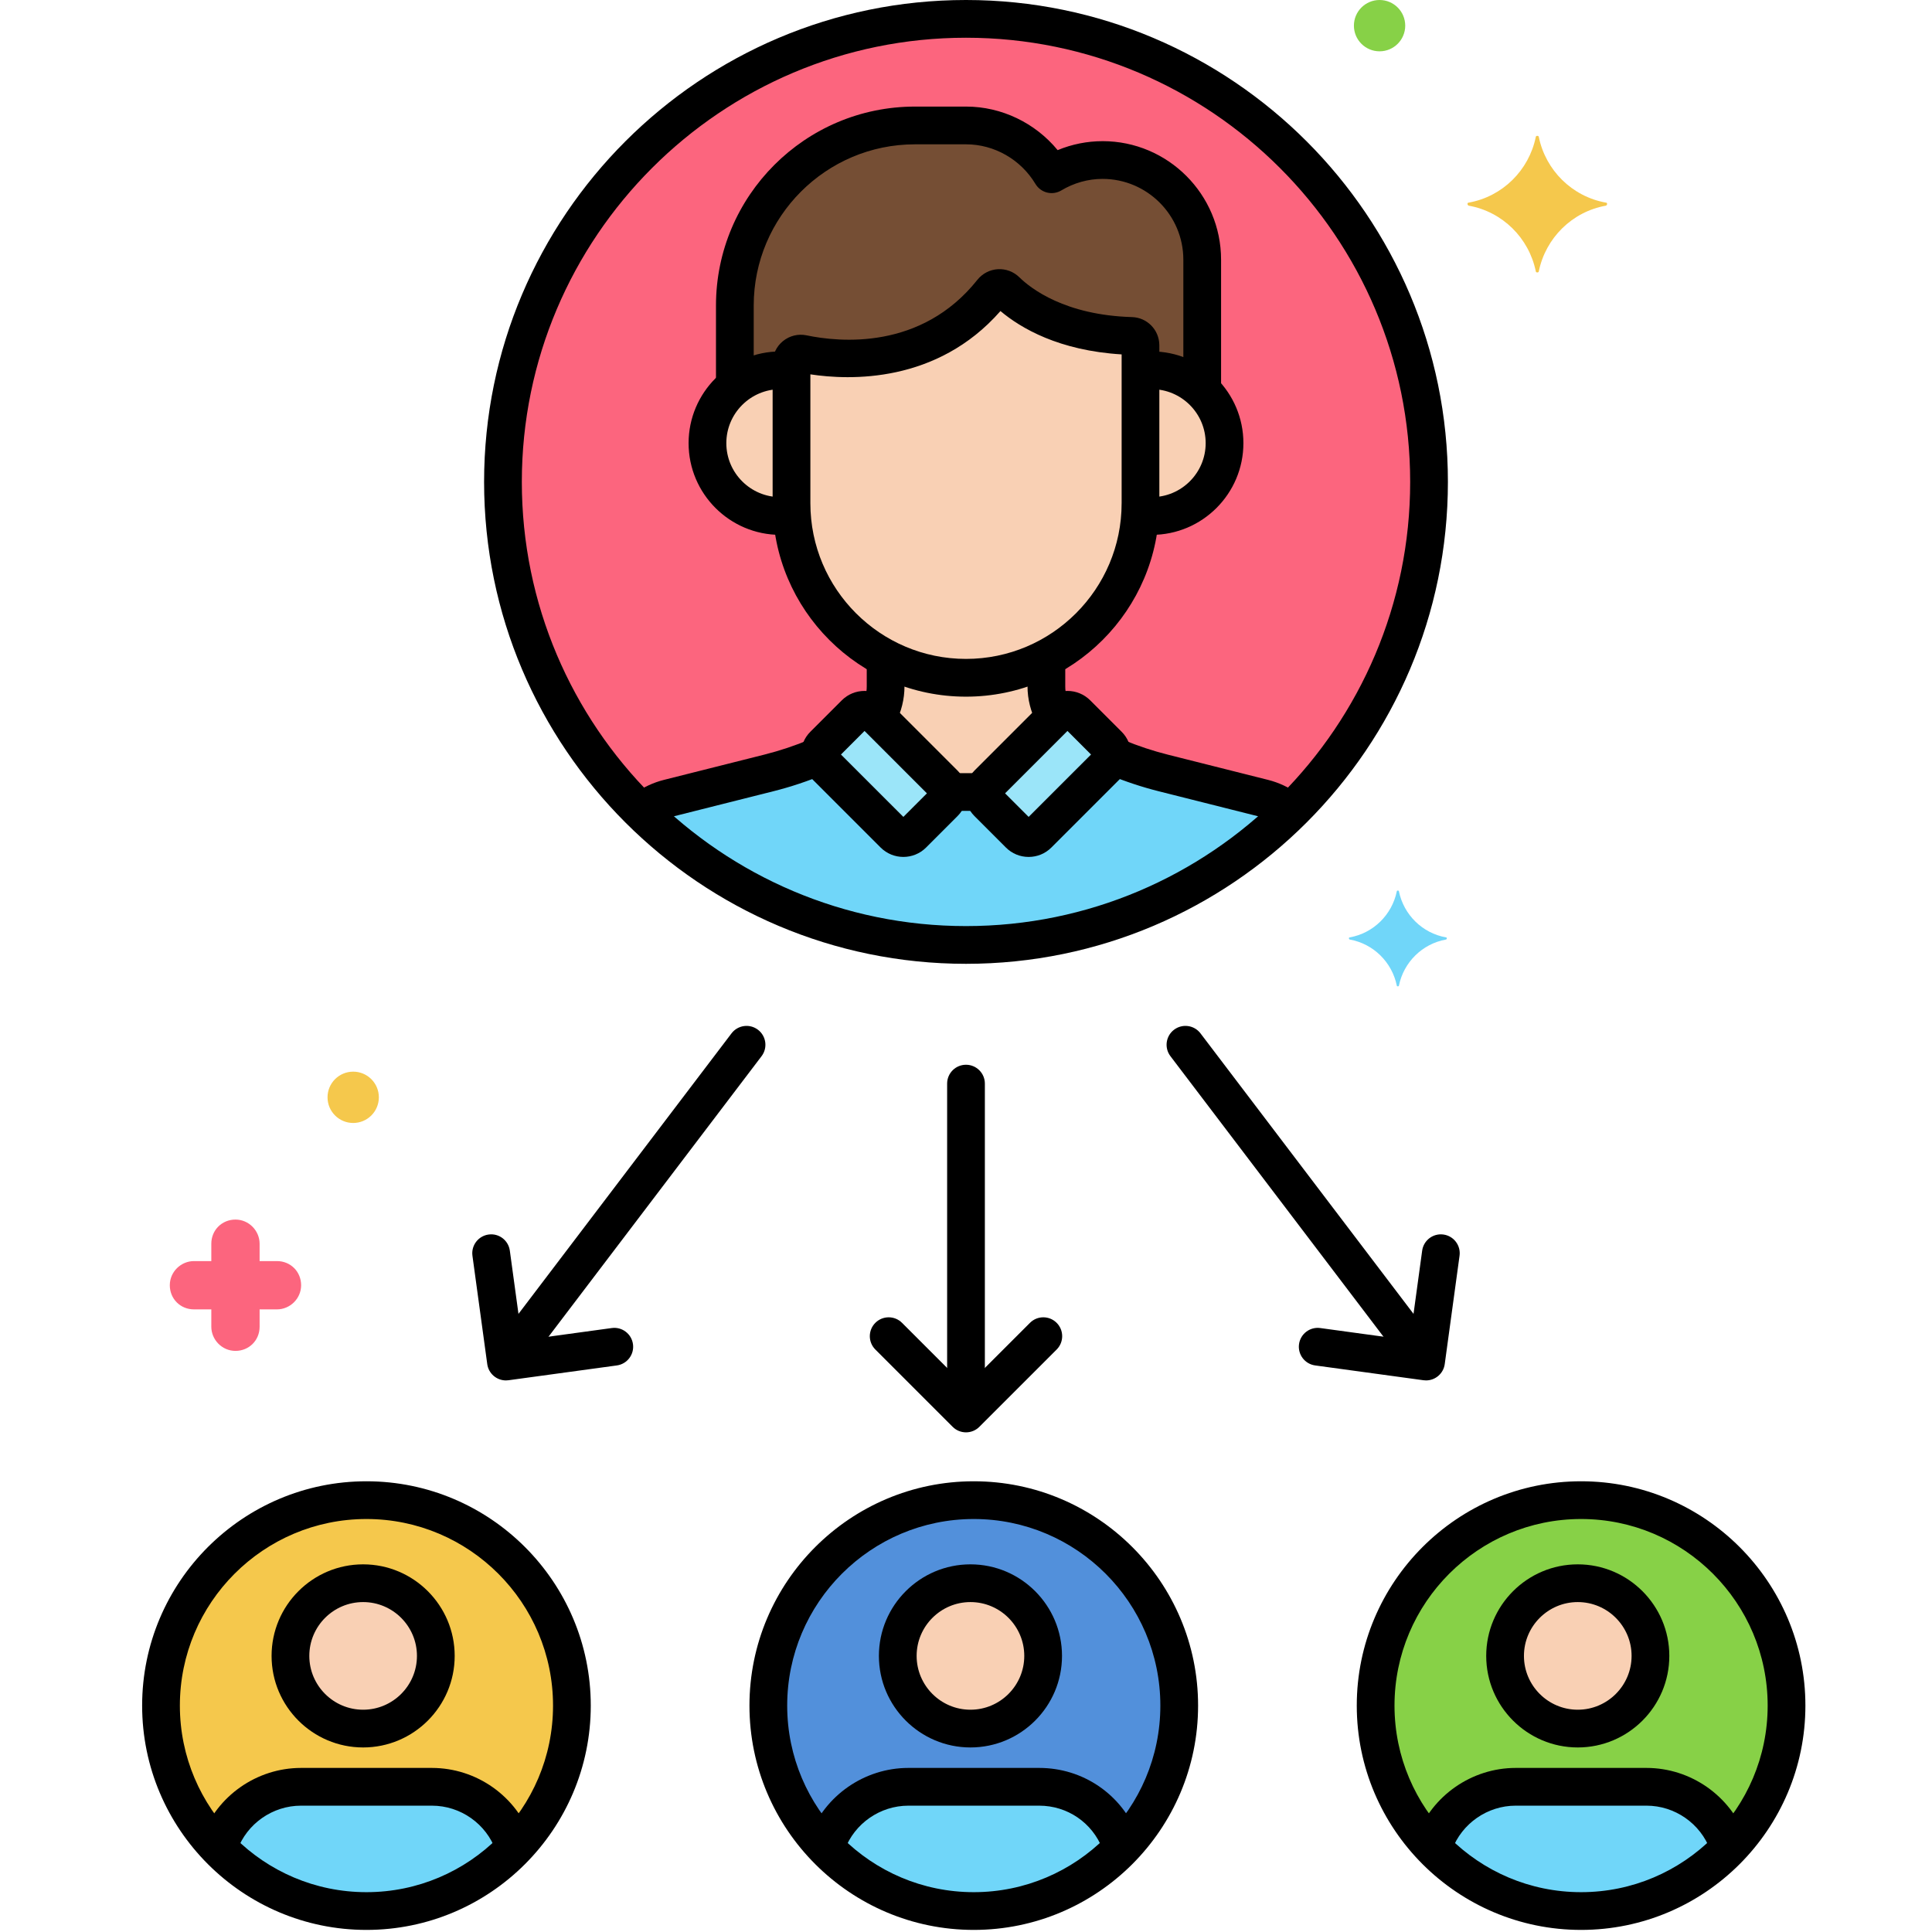 <svg height="512" viewBox="0 0 256 256" width="512" xmlns="http://www.w3.org/2000/svg"><g id="Layer_22"><g><g><g><ellipse cx="48.557" cy="226" fill="#f5c84c" rx="27.223" ry="27.223" transform="matrix(.122 -.993 .993 .122 -181.683 246.58)"/></g></g><g><g><path d="m57.224 236.759h-17.334c-5.157 0-9.522 3.395-10.981 8.072 4.955 5.169 11.923 8.392 19.648 8.392s14.694-3.223 19.648-8.392c-1.459-4.677-5.823-8.072-10.981-8.072z" fill="#70d6f9"/></g></g><g><g><circle cx="129.03" cy="226" fill="#5290db" r="27.223"/></g></g><g><g><path d="m137.697 236.759h-17.334c-5.157 0-9.522 3.395-10.981 8.072 4.955 5.169 11.923 8.392 19.648 8.392s14.693-3.223 19.648-8.392c-1.46-4.677-5.824-8.072-10.981-8.072z" fill="#70d6f9"/></g></g><g><g><circle cx="209.502" cy="226" fill="#87d147" r="27.223"/></g></g><g><g><path d="m218.169 236.759h-17.334c-5.157 0-9.522 3.395-10.981 8.072 4.955 5.169 11.923 8.392 19.648 8.392s14.693-3.223 19.648-8.392c-1.459-4.677-5.823-8.072-10.981-8.072z" fill="#70d6f9"/></g></g><g><g><circle cx="128" cy="63.855" fill="#fc657e" r="61.355"/></g></g><g><g><path d="m167.41 105.761-13.272-3.341c-2.318-.583-4.584-1.355-6.779-2.296-.034.401-.195.792-.502 1.099l-9.309 9.309c-.688.688-1.804.688-2.493 0l-4.166-4.166c-.389-.389-.55-.914-.5-1.422h-4.779c.051.508-.11 1.033-.5 1.422l-4.166 4.166c-.688.688-1.805.688-2.493 0l-9.309-9.309c-.305-.305-.467-.694-.502-1.092-2.19.938-4.452 1.703-6.764 2.285l-13.288 3.345c-1.356.341-2.574.982-3.6 1.836 11.073 10.889 26.254 17.614 43.01 17.614s31.937-6.725 43.01-17.614c-1.024-.853-2.242-1.494-3.598-1.836z" fill="#70d6f9"/></g></g><g><g><g><path d="m128 0c-35.21 0-63.855 28.646-63.855 63.855s28.645 63.856 63.855 63.856 63.855-28.646 63.855-63.855-28.645-63.856-63.855-63.856zm0 122.711c-32.453 0-58.855-26.402-58.855-58.855s26.402-58.856 58.855-58.856 58.855 26.402 58.855 58.855-26.402 58.856-58.855 58.856z"/></g></g></g><g><g><path d="m125.111 103.874-9.309-9.309c-.688-.688-1.805-.688-2.493 0l-4.166 4.166c-.688.688-.688 1.805 0 2.493l9.309 9.309c.688.688 1.805.688 2.493 0l4.166-4.166c.689-.688.689-1.804 0-2.493z" fill="#9be5f9"/></g></g><g><g><path d="m146.856 98.731-4.166-4.166c-.688-.688-1.805-.688-2.493 0l-9.309 9.309c-.688.688-.688 1.805 0 2.493l4.166 4.166c.688.688 1.805.688 2.493 0l9.309-9.309c.689-.689.689-1.805 0-2.493z" fill="#9be5f9"/></g></g><g><g><path d="m138.652 90.949v-3.763c-3.193 1.671-6.816 2.624-10.652 2.624-3.836 0-7.459-.952-10.652-2.624v3.763c0 1.455-.397 2.848-1.109 4.054l8.872 8.872c.299.299.46.68.5 1.071h4.779c.039-.391.2-.772.5-1.071l8.88-8.88c-.713-1.206-1.118-2.592-1.118-4.046z" fill="#f9d0b4"/></g></g><g><g><path d="m151.118 45.73c-.013-.656-.538-1.196-1.194-1.215-9.605-.282-14.666-4.088-16.611-5.995-.531-.52-1.388-.466-1.85.116-8.445 10.62-20.903 9.121-25.092 8.245-.761-.159-1.491.414-1.492 1.192v18.615c0 12.717 10.405 23.121 23.121 23.121s23.121-10.405 23.121-23.121v-20.596c0-.121-.001-.242-.003-.362z" fill="#f9d0b4"/></g></g><g><g><path d="m146.093 21.205c-2.464 0-4.767.696-6.747 1.883-2.312-3.859-6.524-6.464-11.326-6.464h-6.782c-13.126 0-23.866 10.74-23.866 23.866v10.694c1.652-1.322 3.743-2.117 6.023-2.117.505 0 1 .043 1.484.118v-1.111c.001-.778.731-1.351 1.492-1.192 4.189.877 16.647 2.375 25.092-8.245.463-.582 1.32-.637 1.85-.116 1.945 1.906 7.006 5.713 16.611 5.995.656.019 1.181.56 1.194 1.215.002.12.004.241.004.362v3.093c.484-.075.979-.118 1.484-.118 2.602 0 4.959 1.035 6.695 2.709v-17.365c-.001-7.264-5.944-13.207-13.208-13.207z" fill="#754e34"/></g></g><g><g><path d="m152.605 49.067c-.505 0-1 .043-1.484.118v17.504c0 .521-.024 1.037-.058 1.551.503.081 1.016.135 1.542.135 5.331 0 9.653-4.322 9.653-9.653s-4.322-9.655-9.653-9.655z" fill="#f9d0b4"/></g></g><g><g><path d="m104.879 66.688c0-2.396 0-12.741 0-17.504-.484-.075-.979-.118-1.484-.118-5.331 0-9.653 4.322-9.653 9.653s4.322 9.653 9.653 9.653c.526 0 1.039-.054 1.542-.135-.034-.512-.058-1.028-.058-1.549z" fill="#f9d0b4"/></g></g><g><g><g><path d="m126.879 102.106-9.31-9.31c-1.662-1.66-4.366-1.661-6.027.001l-4.166 4.166c-.805.805-1.249 1.875-1.249 3.014s.443 2.209 1.249 3.014l9.309 9.309c.831.831 1.922 1.247 3.014 1.247 1.091 0 2.183-.416 3.014-1.246l4.166-4.166c1.662-1.662 1.662-4.366 0-6.029zm-7.18 6.138-8.267-8.266 3.124-3.124 8.266 8.267z"/></g></g></g><g><g><g><path d="m148.624 96.963-4.167-4.167c-1.661-1.66-4.365-1.66-6.027.001l-9.309 9.309c-1.662 1.662-1.662 4.366 0 6.029l4.165 4.165c.805.806 1.876 1.249 3.015 1.249s2.209-.443 3.014-1.249l9.309-9.308c.806-.805 1.249-1.876 1.249-3.015s-.444-2.208-1.249-3.014zm-12.323 11.281-3.123-3.123 8.267-8.267 3.123 3.124z"/></g></g></g><g><g><path d="m141.807 93.52c-.428-.799-.655-1.688-.655-2.571v-3.381c0-1.381-1.119-2.5-2.5-2.5s-2.5 1.119-2.5 2.5v3.381c0 1.705.432 3.411 1.249 4.934.451.841 1.313 1.319 2.205 1.319.399 0 .803-.096 1.179-.297 1.216-.653 1.674-2.168 1.022-3.385z"/></g></g><g><g><path d="m129.849 102.445h-3.925c-1.381 0-2.5 1.119-2.5 2.5s1.119 2.5 2.5 2.5h3.925c1.381 0 2.5-1.119 2.5-2.5s-1.12-2.5-2.5-2.5z"/></g></g><g><g><path d="m117.348 85.271c-1.381 0-2.5 1.119-2.5 2.5v3.178c0 .875-.214 1.749-.62 2.527-.638 1.225-.162 2.734 1.063 3.372.369.192.764.283 1.153.283.902 0 1.774-.49 2.219-1.346.775-1.489 1.185-3.161 1.185-4.837v-3.178c0-1.38-1.119-2.499-2.5-2.499z"/></g></g><g><g><path d="m171.965 105.176c-1.196-.862-2.523-1.481-3.945-1.839l-13.273-3.341c-1.965-.494-3.933-1.146-5.849-1.936-1.279-.529-2.739.082-3.264 1.358-.526 1.276.082 2.738 1.358 3.264 2.139.882 4.337 1.609 6.535 2.162l13.272 3.341c.806.203 1.56.555 2.241 1.046.442.319.954.472 1.46.472.776 0 1.541-.36 2.03-1.038.808-1.119.554-2.682-.565-3.489z"/></g></g><g><g><path d="m110.625 99.303c-.533-1.273-1.998-1.873-3.272-1.34-1.977.828-4.025 1.511-6.085 2.03l-13.288 3.344c-1.403.354-2.714.961-3.898 1.806-1.124.802-1.385 2.364-.583 3.487.488.684 1.257 1.048 2.037 1.048.502 0 1.01-.151 1.45-.465.675-.482 1.42-.828 2.215-1.028l13.288-3.344c2.303-.58 4.589-1.342 6.796-2.267 1.273-.533 1.873-1.998 1.34-3.271z"/></g></g><g><g><g><path d="m153.617 45.68c-.04-1.997-1.63-3.606-3.62-3.664-8.882-.26-13.403-3.78-14.934-5.281-.757-.742-1.795-1.131-2.854-1.065-1.058.065-2.043.58-2.704 1.411-7.439 9.354-18.299 8.259-22.623 7.354-1.109-.233-2.249.045-3.129.76-.873.708-1.374 1.758-1.375 2.896v18.599c0 14.127 11.494 25.621 25.621 25.621s25.621-11.494 25.621-25.621v-20.598zm-4.996 21.008c0 11.371-9.25 20.621-20.621 20.621s-20.621-9.25-20.621-20.621v-17.086c5.167.791 16.761 1.223 25.187-8.387 2.69 2.263 7.747 5.243 16.056 5.744v19.729z"/></g></g></g><g><g><path d="m146.093 18.705c-2.039 0-4.06.407-5.949 1.189-2.966-3.605-7.432-5.771-12.125-5.771h-6.782c-14.538 0-26.366 11.828-26.366 26.366v10.198c0 1.381 1.119 2.5 2.5 2.5s2.5-1.119 2.5-2.5v-10.197c0-11.781 9.584-21.366 21.366-21.366h6.782c3.724 0 7.242 2.011 9.182 5.249.341.569.894.979 1.537 1.141.642.16 1.324.06 1.893-.281 1.667-.999 3.555-1.527 5.461-1.527 5.904 0 10.707 4.803 10.707 10.708v16.909c0 1.381 1.119 2.5 2.5 2.5s2.5-1.119 2.5-2.5v-16.911c.001-8.661-7.045-15.707-15.706-15.707z"/></g></g><g><g><path d="m152.605 46.566c-.338 0-.672.015-1.002.043-1.376.116-2.397 1.325-2.282 2.701.116 1.375 1.318 2.396 2.701 2.282.192-.016.387-.025.583-.025 3.944 0 7.153 3.209 7.153 7.153s-3.209 7.153-7.153 7.153c-.215 0-.427-.013-.637-.035-1.375-.149-2.603.854-2.746 2.227-.144 1.373.854 2.603 2.227 2.746.38.04.765.062 1.155.062 6.701 0 12.153-5.452 12.153-12.153s-5.451-12.154-12.152-12.154z"/></g></g><g><g><path d="m103.935 65.848c-.178.016-.358.025-.54.025-3.944 0-7.153-3.209-7.153-7.153s3.209-7.153 7.153-7.153c.187 0 .371.008.554.023 1.378.115 2.583-.911 2.696-2.287s-.911-2.583-2.287-2.696c-.317-.026-.639-.04-.963-.04-6.701 0-12.153 5.452-12.153 12.153s5.452 12.153 12.153 12.153c.33 0 .656-.016.978-.044 1.375-.121 2.393-1.333 2.271-2.709-.121-1.376-1.333-2.397-2.709-2.272z"/></g></g><g><g><g><path d="m129.03 196.277c-16.389 0-29.723 13.333-29.723 29.723s13.333 29.723 29.723 29.723 29.723-13.333 29.723-29.723-13.334-29.723-29.723-29.723zm0 54.446c-13.632 0-24.723-11.09-24.723-24.723s11.09-24.723 24.723-24.723 24.723 11.09 24.723 24.723-11.091 24.723-24.723 24.723z"/></g></g></g><g><g><circle cx="128.59" cy="219.415" fill="#f9d0b4" r="9.631"/></g></g><g><g><path d="m150.736 243.153c-2.117-5.403-7.236-8.894-13.04-8.894h-17.334c-5.82 0-11.095 3.664-13.125 9.118-.482 1.294.177 2.733 1.471 3.215.288.107.582.158.872.158 1.015 0 1.969-.622 2.343-1.628 1.306-3.506 4.697-5.862 8.44-5.862h17.334c3.732 0 7.023 2.245 8.384 5.718.504 1.286 1.957 1.918 3.24 1.416 1.285-.505 1.919-1.955 1.415-3.241z"/></g></g><g><g><g><path d="m128.59 207.284c-6.689 0-12.131 5.442-12.131 12.131s5.442 12.131 12.131 12.131 12.131-5.442 12.131-12.131-5.442-12.131-12.131-12.131zm0 19.262c-3.932 0-7.131-3.199-7.131-7.131s3.199-7.131 7.131-7.131 7.131 3.199 7.131 7.131-3.199 7.131-7.131 7.131z"/></g></g></g><g><g><g><path d="m48.557 196.277c-16.389 0-29.723 13.333-29.723 29.723s13.333 29.723 29.723 29.723 29.723-13.334 29.723-29.723-13.334-29.723-29.723-29.723zm0 54.446c-13.632 0-24.723-11.09-24.723-24.723s11.09-24.723 24.723-24.723 24.723 11.091 24.723 24.723-11.091 24.723-24.723 24.723z"/></g></g></g><g><g><circle cx="48.117" cy="219.415" fill="#f9d0b4" r="9.631"/></g></g><g><g><path d="m70.433 243.608c-1.97-5.592-7.278-9.349-13.209-9.349h-17.334c-5.855 0-11.141 3.694-13.152 9.191-.475 1.296.192 2.732 1.489 3.207 1.292.476 2.732-.192 3.207-1.489 1.293-3.535 4.692-5.909 8.457-5.909h17.334c3.813 0 7.227 2.416 8.493 6.01.362 1.028 1.327 1.67 2.358 1.67.275 0 .556-.046.831-.143 1.301-.458 1.985-1.885 1.526-3.188z"/></g></g><g><g><g><path d="m48.117 207.284c-6.689 0-12.131 5.442-12.131 12.131s5.442 12.131 12.131 12.131 12.131-5.442 12.131-12.131-5.442-12.131-12.131-12.131zm0 19.262c-3.932 0-7.131-3.199-7.131-7.131s3.199-7.131 7.131-7.131 7.131 3.199 7.131 7.131-3.199 7.131-7.131 7.131z"/></g></g></g><g><g><g><path d="m209.502 196.277c-16.389 0-29.723 13.333-29.723 29.723s13.333 29.723 29.723 29.723 29.723-13.333 29.723-29.723-13.334-29.723-29.723-29.723zm0 54.446c-13.632 0-24.723-11.09-24.723-24.723s11.09-24.723 24.723-24.723 24.723 11.09 24.723 24.723-11.091 24.723-24.723 24.723z"/></g></g></g><g><g><circle cx="209.062" cy="219.415" fill="#f9d0b4" r="9.631"/></g></g><g><g><path d="m231.318 243.439c-2.014-5.491-7.298-9.18-13.149-9.18h-17.333c-5.809 0-11.08 3.654-13.117 9.094-.484 1.293.172 2.733 1.465 3.218 1.294.484 2.734-.172 3.218-1.465 1.309-3.497 4.699-5.847 8.434-5.847h17.333c3.762 0 7.16 2.372 8.455 5.902.372 1.012 1.329 1.64 2.348 1.64.286 0 .577-.049.86-.153 1.296-.476 1.961-1.912 1.486-3.209z"/></g></g><g><g><g><path d="m209.062 207.284c-6.689 0-12.131 5.442-12.131 12.131s5.442 12.131 12.131 12.131 12.131-5.442 12.131-12.131-5.442-12.131-12.131-12.131zm0 19.262c-3.932 0-7.131-3.199-7.131-7.131s3.199-7.131 7.131-7.131 7.131 3.199 7.131 7.131-3.198 7.131-7.131 7.131z"/></g></g></g><g><g><g><path d="m128 141.085c-1.381 0-2.5 1.119-2.5 2.5v41.382c0 1.381 1.119 2.5 2.5 2.5s2.5-1.119 2.5-2.5v-41.382c0-1.38-1.119-2.5-2.5-2.5z"/></g></g><g><g><path d="m140.012 175.283c-.976-.977-2.56-.977-3.535 0l-8.477 8.476-8.477-8.476c-.976-.977-2.56-.977-3.535 0-.977.976-.977 2.559 0 3.535l10.245 10.244c.488.488 1.128.732 1.768.732s1.28-.244 1.768-.732l10.245-10.244c.975-.976.975-2.559-.002-3.535z"/></g></g></g><g><g><g><path d="m189.542 177.047-30.472-40.123c-.834-1.099-2.403-1.313-3.503-.479-1.1.835-1.314 2.403-.479 3.503l30.472 40.123c.492.647 1.238.988 1.993.988.527 0 1.058-.166 1.51-.509 1.1-.835 1.314-2.403.479-3.503z"/></g></g><g><g><path d="m191.26 163.581c-1.373-.188-2.629.771-2.816 2.138l-1.624 11.878-11.878-1.624c-1.366-.188-2.628.771-2.815 2.138-.187 1.368.771 2.629 2.138 2.816l14.355 1.962c.115.016.229.023.341.023 1.23 0 2.303-.909 2.474-2.162l1.962-14.354c.188-1.367-.77-2.628-2.137-2.815z"/></g></g></g><g><g><g><path d="m100.433 136.446c-1.1-.836-2.667-.621-3.503.479l-30.472 40.123c-.835 1.1-.621 2.668.479 3.503.452.344.983.509 1.51.509.755 0 1.501-.34 1.993-.988l30.472-40.123c.835-1.1.621-2.668-.479-3.503z"/></g></g><g><g><path d="m83.873 178.111c-.187-1.368-1.443-2.327-2.815-2.138l-11.878 1.624-1.624-11.878c-.187-1.367-1.438-2.33-2.816-2.138-1.368.187-2.325 1.448-2.138 2.816l1.962 14.354c.171 1.253 1.244 2.162 2.474 2.162.112 0 .227-.008.341-.023l14.355-1.962c1.369-.188 2.326-1.449 2.139-2.817z"/></g></g></g><g><g><path d="m212.8 26.85c-4.5-.8-8-4.3-8.9-8.7 0-.2-.4-.2-.4 0-.9 4.4-4.4 7.9-8.9 8.7-.2 0-.2.3 0 .4 4.5.8 8 4.3 8.9 8.7 0 .2.4.2.4 0 .9-4.4 4.4-7.9 8.9-8.7.2-.1.2-.4 0-.4z" fill="#f5c84c"/></g></g><g><g><path d="m191.61 124.21c-3.158-.561-5.613-3.017-6.245-6.104 0-.14-.281-.14-.281 0-.631 3.087-3.087 5.543-6.245 6.104-.14 0-.14.211 0 .281 3.158.561 5.613 3.017 6.245 6.104 0 .14.281.14.281 0 .631-3.087 3.087-5.543 6.245-6.104.14-.071.14-.281 0-.281z" fill="#70d6f9"/></g></g><g><g><path d="m36.7 167.1h-2.3v-2.3c0-1.7-1.4-3.2-3.2-3.2s-3.2 1.4-3.2 3.2v2.3h-2.3c-1.7 0-3.2 1.4-3.2 3.2s1.4 3.2 3.2 3.2h2.3v2.3c0 1.7 1.4 3.2 3.2 3.2s3.2-1.4 3.2-3.2v-2.3h2.3c1.7 0 3.2-1.4 3.2-3.2s-1.4-3.2-3.2-3.2z" fill="#fc657e"/></g></g><g><g><path d="m182.8 0c-1.878 0-3.4 1.522-3.4 3.4s1.522 3.4 3.4 3.4 3.4-1.522 3.4-3.4-1.522-3.4-3.4-3.4z" fill="#87d147"/></g></g><g><g><path d="m46.8 142c-1.878 0-3.4 1.522-3.4 3.4s1.522 3.4 3.4 3.4 3.4-1.522 3.4-3.4-1.522-3.4-3.4-3.4z" fill="#f5c84c"/></g></g></g></g></svg>